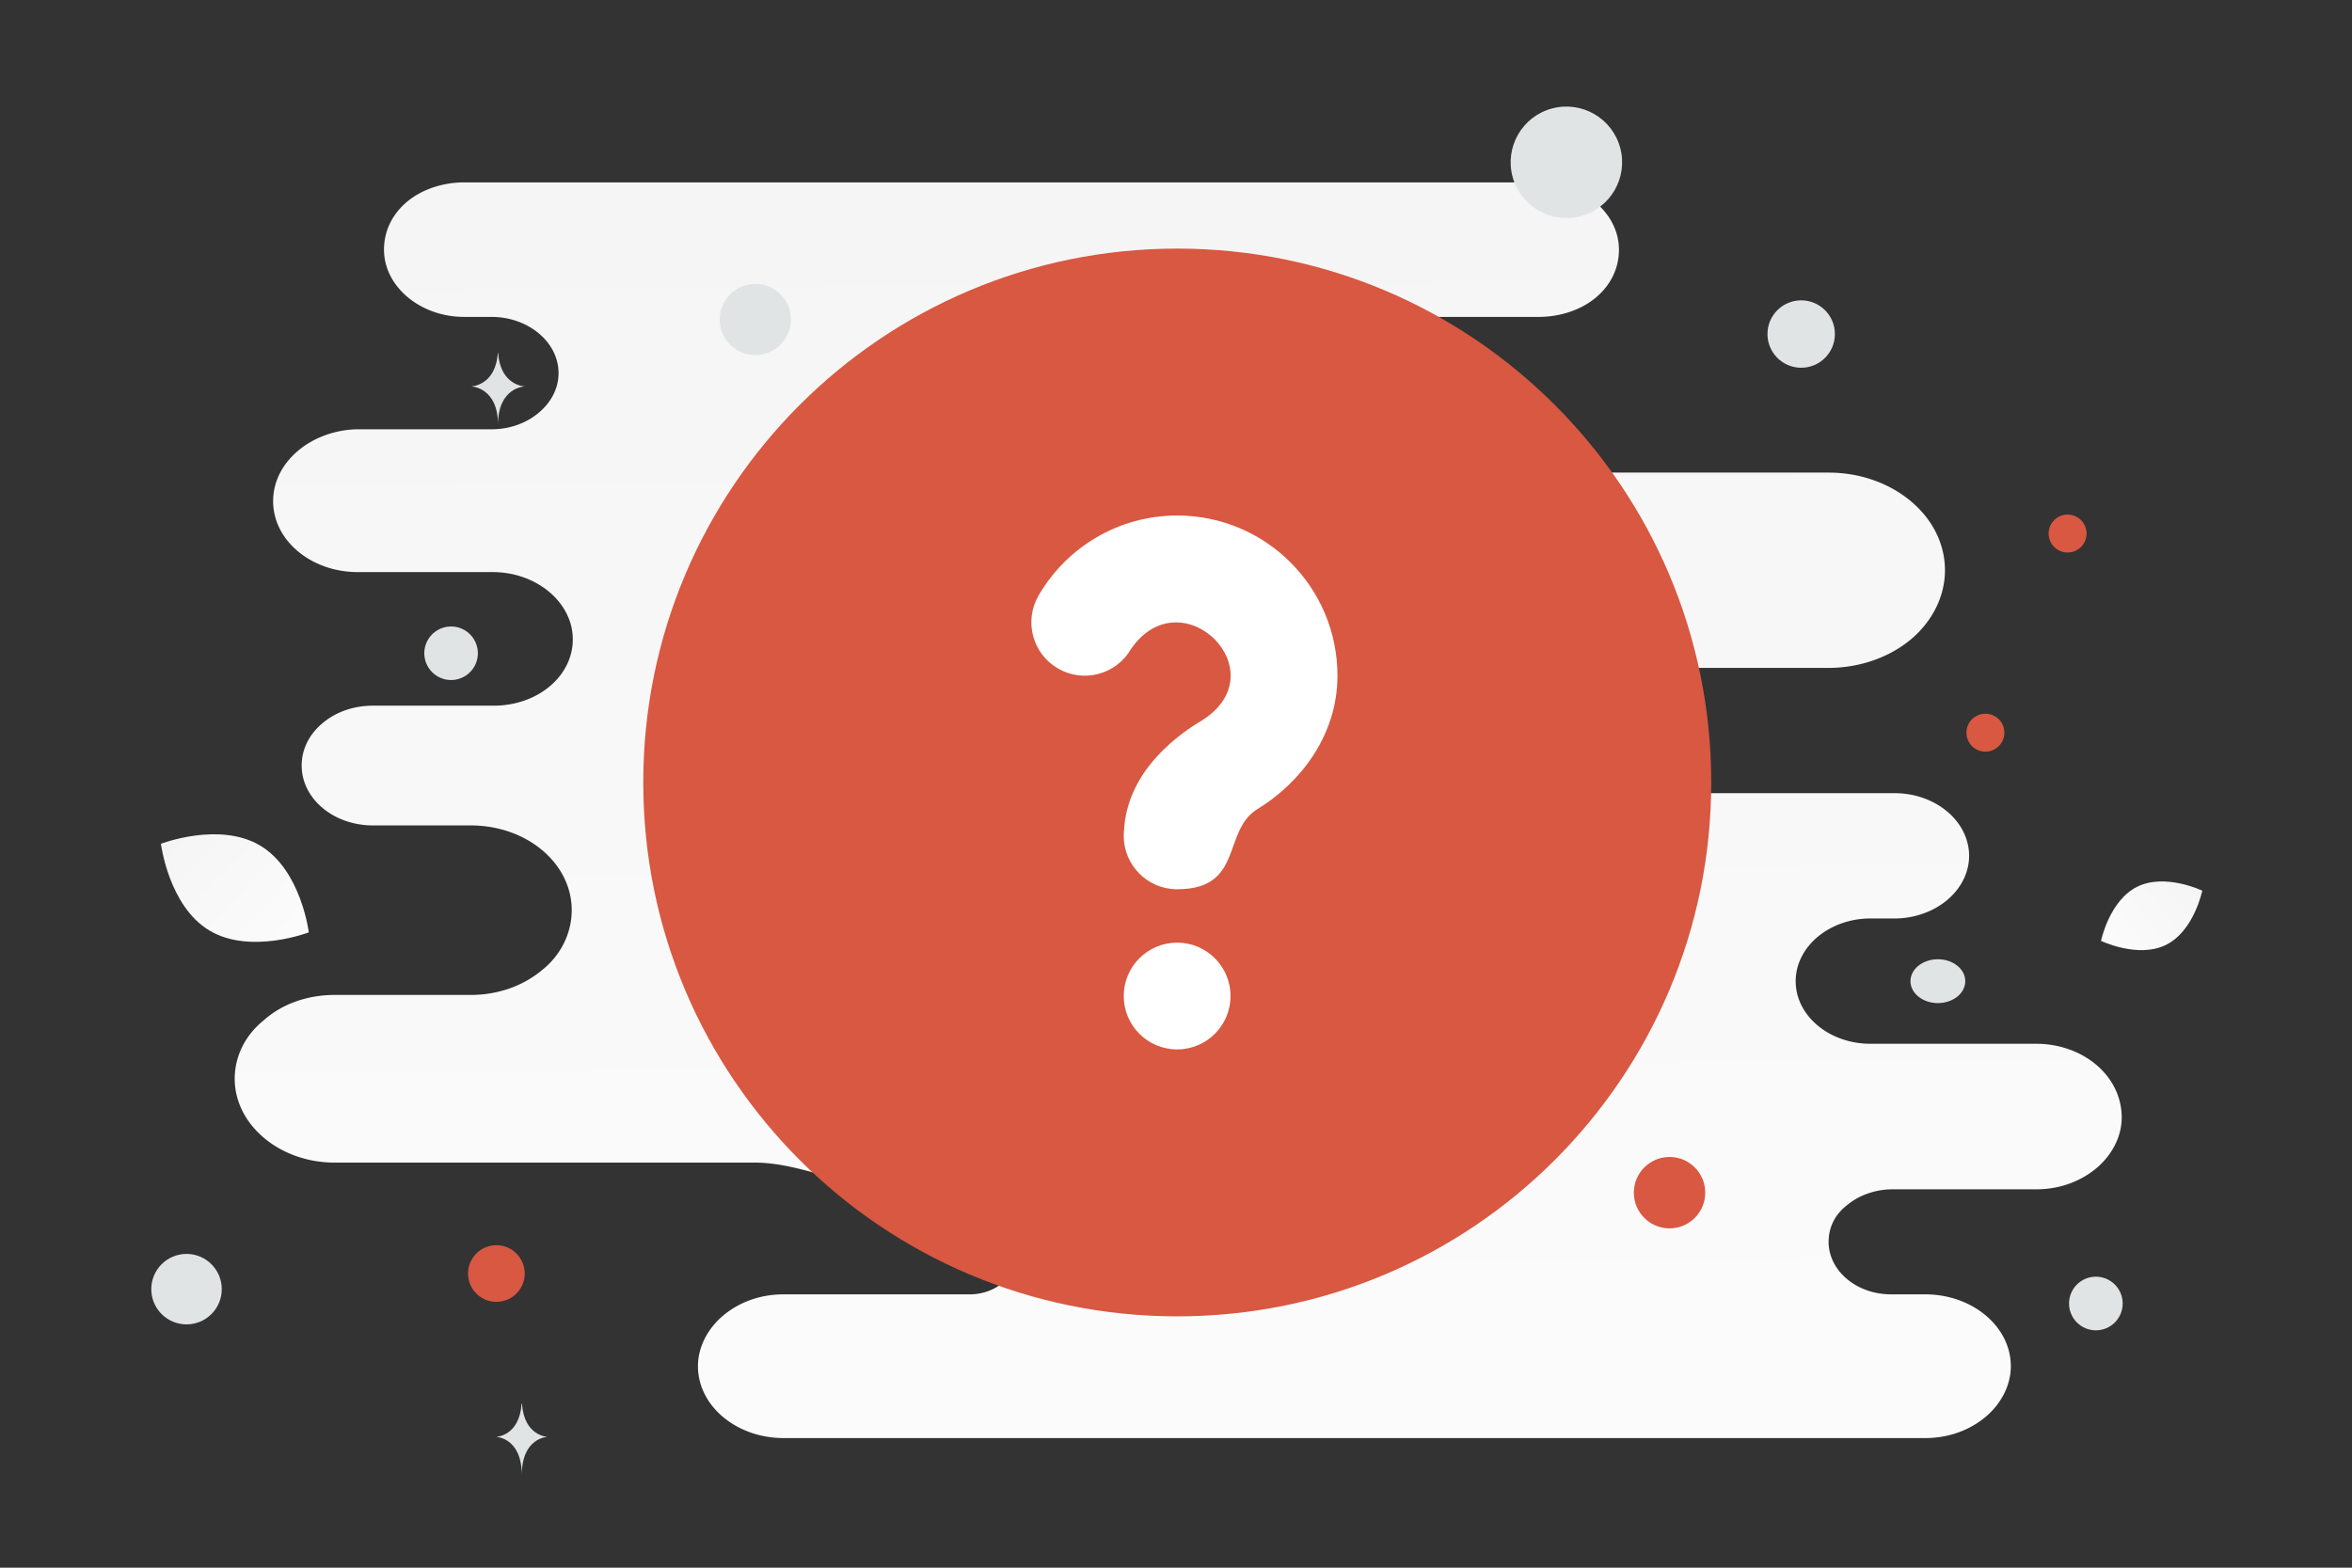 <svg width="900" height="600" viewBox="0 0 900 600" fill="none" xmlns="http://www.w3.org/2000/svg"><rect x="0" y="0" width="900" height="600" fill="#333333" stroke="none"/><path fill="transparent" d="M0 0h900v600H0z"/><path d="M779.112 399.48h-63.427c-15.542 0-28.563-10.578-28.563-23.976 0-6.699 3.36-12.693 8.401-16.925 5.04-4.231 12.181-7.051 20.162-7.051h9.241c7.981 0 15.122-2.821 20.162-7.052 5.041-4.231 8.401-10.225 8.401-16.925 0-13.045-12.601-23.976-28.563-23.976H531.198c-5.062 0-8.315-6.221-8.315-11.283 0-12.693-12.181-22.918-27.303-22.918h-72.093a6.876 6.876 0 0 1 0-13.751h276.236c12.182 0 23.523-4.231 31.504-10.93 7.981-6.7 13.021-16.22 13.021-26.445 0-20.803-20.162-37.374-44.525-37.374H557.051c-22.386 0-44.545-17.277-66.931-17.277h-79.656c-11.684 0-21.156-9.472-21.156-21.156s9.472-21.155 21.156-21.155h178.367c8.401 0 16.382-2.821 21.842-7.405 5.461-4.583 8.821-10.93 8.821-18.334 0-14.104-13.861-25.74-30.663-25.74H177.604c-8.401 0-16.381 2.821-21.842 7.405-5.461 4.584-8.821 10.93-8.821 18.335 0 14.103 13.861 25.739 30.663 25.739h10.502c13.861 0 25.622 9.52 25.622 21.508 0 5.994-2.94 11.283-7.56 15.161-4.621 3.879-10.922 6.347-18.062 6.347H137.28c-8.821 0-17.222 3.173-23.103 8.11-5.88 4.936-9.661 11.635-9.661 19.392 0 15.161 14.702 27.15 32.344 27.15h51.666c16.801 0 30.663 11.635 30.663 25.739 0 7.051-3.36 13.398-8.821 17.982-5.461 4.583-13.021 7.404-21.422 7.404H142.74c-7.56 0-14.281 2.468-19.322 6.699-5.04 4.231-7.981 9.873-7.981 16.22 0 12.693 12.182 22.918 27.303 22.918h37.385c21.422 0 38.644 14.456 38.644 32.438 0 8.815-4.2 17.277-11.341 22.919-7.141 5.994-16.802 9.52-27.303 9.52h-52.086c-10.501 0-20.163 3.526-26.883 9.52-7.141 5.641-11.342 13.751-11.342 22.565 0 17.63 17.222 32.086 38.225 32.086h160.832c17.762 0 35.21 9.873 52.972 9.873h29.291c11.198 0 20.274 9.077 20.274 20.274 0 11.197-9.076 20.274-20.273 20.274h-71.297c-9.241 0-17.222 3.173-23.102 8.109-5.881 4.937-9.662 11.988-9.662 19.393 0 15.161 14.702 27.502 32.764 27.502h436.849c9.241 0 17.222-3.174 23.103-8.11s9.661-11.988 9.661-19.392c0-15.162-14.702-27.502-32.764-27.502h-13.021c-13.442 0-23.943-9.168-23.943-20.098 0-5.641 2.521-10.578 7.141-14.104 4.201-3.526 10.501-5.994 17.222-5.994h55.026c9.241 0 17.222-3.173 23.103-8.109 5.881-4.937 9.661-11.988 9.661-19.393 0-15.866-14.702-28.207-32.764-28.207z" fill="url(#a)"/><path d="M828.853 361.618c-10.697 5.306-24.895-1.517-24.895-1.517s3.155-15.423 13.858-20.722c10.697-5.306 24.889 1.509 24.889 1.509s-3.155 15.423-13.852 20.73z" fill="url(#b)"/><path d="M80.133 356.131c15.62 9.362 38.03.708 38.03.708s-2.93-23.829-18.56-33.181c-15.62-9.361-38.02-.718-38.02-.718s2.93 23.83 18.55 33.191z" fill="url(#c)"/><circle cx="791.169" cy="204.198" r="7.264" transform="rotate(180 791.169 204.198)" fill="#D85841"/><circle cx="638.854" cy="456.47" r="13.662" transform="rotate(180 638.854 456.47)" fill="#D85841"/><circle r="10.845" transform="matrix(-1 0 0 1 189.938 487.418)" fill="#D85841"/><circle r="7.261" transform="matrix(-1 0 0 1 759.721 280.419)" fill="#D85841"/><circle r="13.485" transform="matrix(-1 0 0 1 71.375 493.394)" fill="#E1E4E5"/><circle r="10.263" transform="matrix(-1 0 0 1 801.988 498.889)" fill="#E1E4E5"/><circle r="12.9" transform="matrix(-1 0 0 1 689.229 127.848)" fill="#E1E4E5"/><circle r="10.246" transform="scale(1 -1) rotate(-75 -76.612 -237.485)" fill="#E1E4E5"/><circle r="13.631" transform="matrix(-1 0 0 1 289.013 122.279)" fill="#E1E4E5"/><ellipse rx="10.485" ry="8.388" transform="matrix(-1 0 0 1 741.533 375.522)" fill="#E1E4E5"/><circle r="21.324" transform="scale(1 -1) rotate(-75 259.215 -421.623)" fill="#E1E4E5"/><path d="M190.484 135.17h.149c.885 12.532 10.205 12.725 10.205 12.725s-10.277.2-10.277 14.681c0-14.481-10.278-14.681-10.278-14.681s9.316-.193 10.201-12.725zm9.109 402.07h.143c.849 12.495 9.798 12.687 9.798 12.687s-9.868.2-9.868 14.638c0-14.438-9.867-14.638-9.867-14.638s8.945-.192 9.794-12.687z" fill="#E1E4E5"/><path fill-rule="evenodd" clip-rule="evenodd" d="M450.481 462.941c90.28 0 163.467-73.187 163.467-163.467 0-90.28-73.187-163.466-163.467-163.466-90.28 0-163.467 73.186-163.467 163.466s73.187 163.467 163.467 163.467zm0 40.867c112.85 0 204.333-91.484 204.333-204.334 0-112.85-91.483-204.333-204.333-204.333s-204.333 91.483-204.333 204.333 91.483 204.334 204.333 204.334z" fill="#D85841"/><circle cx="451.638" cy="294.848" r="173.491" fill="#D85841"/><path fill-rule="evenodd" clip-rule="evenodd" d="M432.772 248.406c-5.65 9.768-18.15 13.106-27.918 7.456-9.769-5.651-13.107-18.151-7.456-27.919 10.568-18.269 30.371-30.635 53.087-30.635 33.855 0 61.3 27.445 61.3 61.3-.001 22.43-13.76 40.744-30.65 51.083-13.568 8.306-5.109 30.65-30.704 30.65-11.285 0-20.433-9.148-20.433-20.433 0-.718.037-1.426.109-2.125.567-10.806 5.385-19.599 10.632-25.993 5.541-6.752 12.826-12.264 18.396-15.576 30.992-18.423-6.808-56.115-26.363-27.808zm17.659 112.369c-11.285 0-20.433 9.148-20.433 20.433s9.148 20.433 20.433 20.433 20.433-9.148 20.433-20.433-9.148-20.433-20.433-20.433z" fill="#fff"/><defs><linearGradient id="a" x1="466.241" y1="819.83" x2="456.377" y2="-453.079" gradientUnits="userSpaceOnUse"><stop stop-color="#fff"/><stop offset="1" stop-color="#EEE"/></linearGradient><linearGradient id="b" x1="787.775" y1="378.169" x2="876.004" y2="308.38" gradientUnits="userSpaceOnUse"><stop stop-color="#fff"/><stop offset="1" stop-color="#EEE"/></linearGradient><linearGradient id="c" x1="140.579" y1="386.266" x2="14.894" y2="269.488" gradientUnits="userSpaceOnUse"><stop stop-color="#fff"/><stop offset="1" stop-color="#EEE"/></linearGradient></defs></svg>
